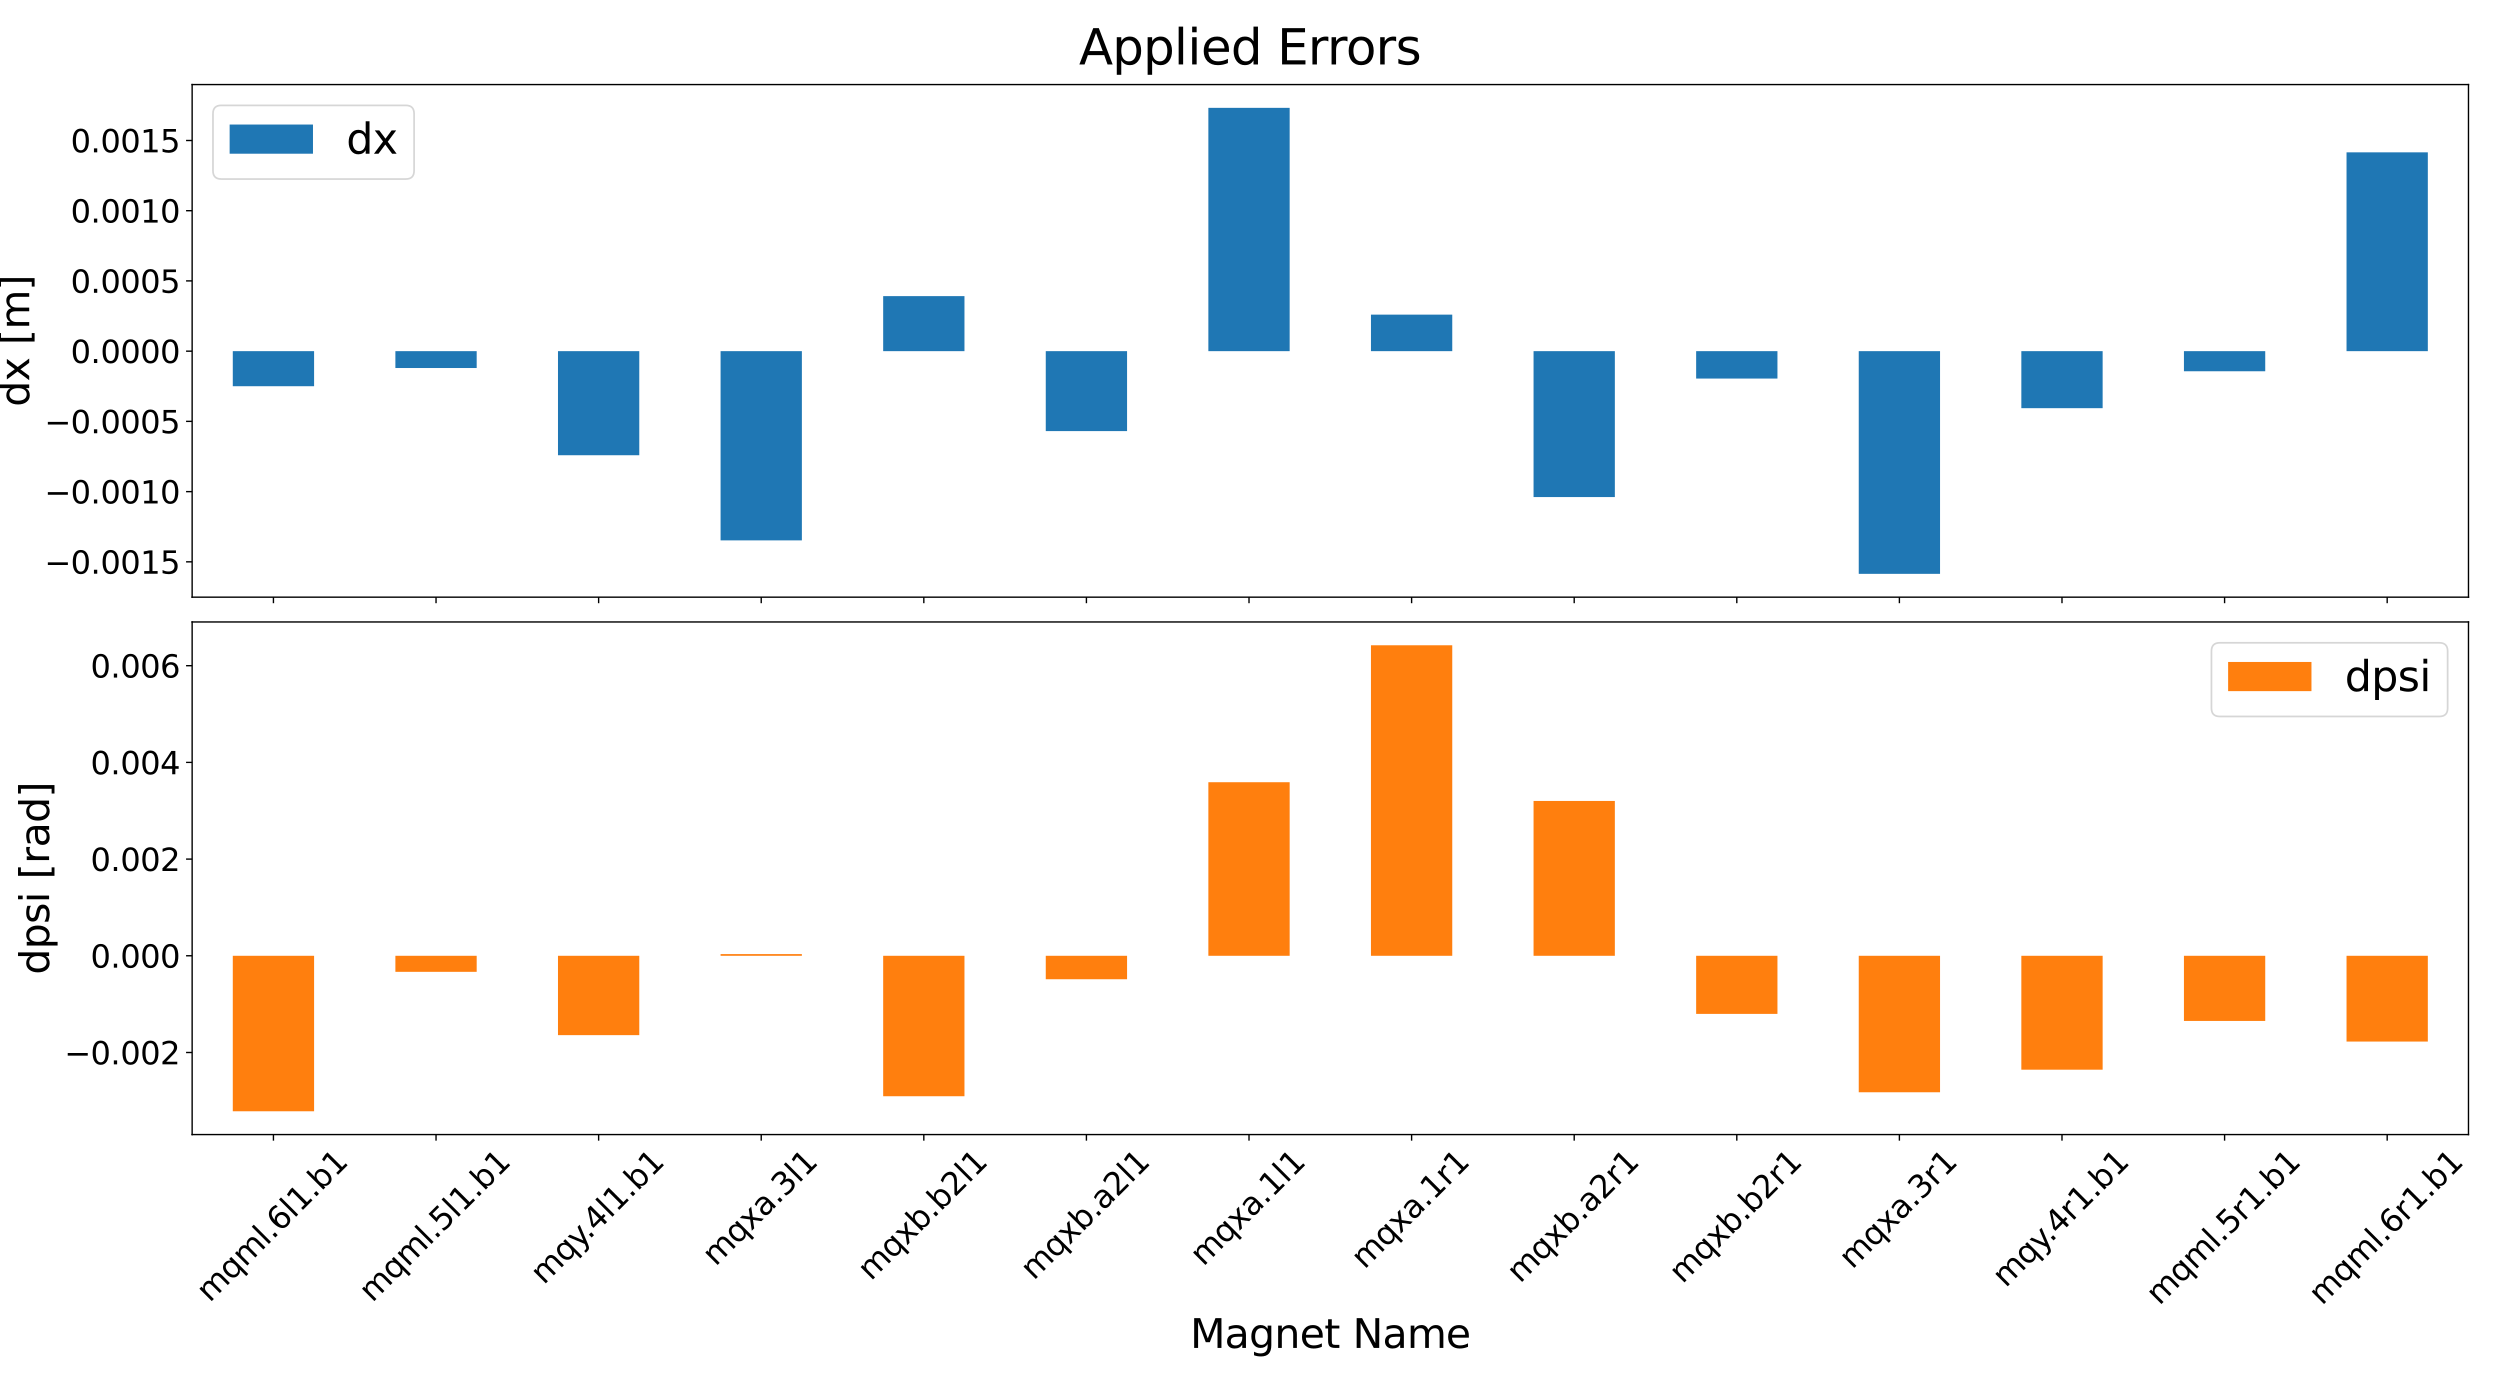 <?xml version="1.0" encoding="utf-8" standalone="no"?>
<!DOCTYPE svg PUBLIC "-//W3C//DTD SVG 1.1//EN"
  "http://www.w3.org/Graphics/SVG/1.1/DTD/svg11.dtd">
<svg height="792pt" version="1.1" viewBox="0 0 1440 792" width="1440pt" xmlns="http://www.w3.org/2000/svg" xmlns:xlink="http://www.w3.org/1999/xlink">
 <defs>
  <style type="text/css">*{stroke-linecap:butt;stroke-linejoin:round;}</style>
 </defs>
 <g id="figure_1">
  <g id="patch_1">
   <path d="M 0 792 
L 1440 792 
L 1440 0 
L 0 0 
z
" style="fill:#ffffff;"/>
  </g>
  <g id="axes_1">
   <g id="patch_2">
    <path d="M 110.674 343.956 
L 1421.844 343.956 
L 1421.844 48.699 
L 110.674 48.699 
z
" style="fill:#ffffff;"/>
   </g>
   <g id="patch_3">
    <path clip-path="url(#p03db155fd8)" d="M 134.087 202.263 
L 180.915 202.263 
L 180.915 222.461 
L 134.087 222.461 
z
" style="fill:#1f77b4;"/>
   </g>
   <g id="patch_4">
    <path clip-path="url(#p03db155fd8)" d="M 227.742 202.263 
L 274.57 202.263 
L 274.57 211.98 
L 227.742 211.98 
z
" style="fill:#1f77b4;"/>
   </g>
   <g id="patch_5">
    <path clip-path="url(#p03db155fd8)" d="M 321.397 202.263 
L 368.225 202.263 
L 368.225 262.215 
L 321.397 262.215 
z
" style="fill:#1f77b4;"/>
   </g>
   <g id="patch_6">
    <path clip-path="url(#p03db155fd8)" d="M 415.052 202.263 
L 461.88 202.263 
L 461.88 311.26 
L 415.052 311.26 
z
" style="fill:#1f77b4;"/>
   </g>
   <g id="patch_7">
    <path clip-path="url(#p03db155fd8)" d="M 508.707 202.263 
L 555.535 202.263 
L 555.535 170.566 
L 508.707 170.566 
z
" style="fill:#1f77b4;"/>
   </g>
   <g id="patch_8">
    <path clip-path="url(#p03db155fd8)" d="M 602.362 202.263 
L 649.19 202.263 
L 649.19 248.309 
L 602.362 248.309 
z
" style="fill:#1f77b4;"/>
   </g>
   <g id="patch_9">
    <path clip-path="url(#p03db155fd8)" d="M 696.017 202.263 
L 742.845 202.263 
L 742.845 62.12 
L 696.017 62.12 
z
" style="fill:#1f77b4;"/>
   </g>
   <g id="patch_10">
    <path clip-path="url(#p03db155fd8)" d="M 789.672 202.263 
L 836.5 202.263 
L 836.5 181.229 
L 789.672 181.229 
z
" style="fill:#1f77b4;"/>
   </g>
   <g id="patch_11">
    <path clip-path="url(#p03db155fd8)" d="M 883.327 202.263 
L 930.155 202.263 
L 930.155 286.308 
L 883.327 286.308 
z
" style="fill:#1f77b4;"/>
   </g>
   <g id="patch_12">
    <path clip-path="url(#p03db155fd8)" d="M 976.982 202.263 
L 1023.81 202.263 
L 1023.81 218.052 
L 976.982 218.052 
z
" style="fill:#1f77b4;"/>
   </g>
   <g id="patch_13">
    <path clip-path="url(#p03db155fd8)" d="M 1070.637 202.263 
L 1117.465 202.263 
L 1117.465 330.535 
L 1070.637 330.535 
z
" style="fill:#1f77b4;"/>
   </g>
   <g id="patch_14">
    <path clip-path="url(#p03db155fd8)" d="M 1164.292 202.263 
L 1211.12 202.263 
L 1211.12 235.109 
L 1164.292 235.109 
z
" style="fill:#1f77b4;"/>
   </g>
   <g id="patch_15">
    <path clip-path="url(#p03db155fd8)" d="M 1257.947 202.263 
L 1304.775 202.263 
L 1304.775 213.844 
L 1257.947 213.844 
z
" style="fill:#1f77b4;"/>
   </g>
   <g id="patch_16">
    <path clip-path="url(#p03db155fd8)" d="M 1351.602 202.263 
L 1398.43 202.263 
L 1398.43 87.751 
L 1351.602 87.751 
z
" style="fill:#1f77b4;"/>
   </g>
   <g id="matplotlib.axis_1">
    <g id="xtick_1">
     <g id="line2d_1">
      <defs>
       <path d="M 0 0 
L 0 3.5 
" id="mbfe754bc03" style="stroke:#000000;stroke-width:0.8;"/>
      </defs>
      <g>
       <use style="stroke:#000000;stroke-width:0.8;" x="157.501" xlink:href="#mbfe754bc03" y="343.956"/>
      </g>
     </g>
    </g>
    <g id="xtick_2">
     <g id="line2d_2">
      <g>
       <use style="stroke:#000000;stroke-width:0.8;" x="251.156" xlink:href="#mbfe754bc03" y="343.956"/>
      </g>
     </g>
    </g>
    <g id="xtick_3">
     <g id="line2d_3">
      <g>
       <use style="stroke:#000000;stroke-width:0.8;" x="344.811" xlink:href="#mbfe754bc03" y="343.956"/>
      </g>
     </g>
    </g>
    <g id="xtick_4">
     <g id="line2d_4">
      <g>
       <use style="stroke:#000000;stroke-width:0.8;" x="438.466" xlink:href="#mbfe754bc03" y="343.956"/>
      </g>
     </g>
    </g>
    <g id="xtick_5">
     <g id="line2d_5">
      <g>
       <use style="stroke:#000000;stroke-width:0.8;" x="532.121" xlink:href="#mbfe754bc03" y="343.956"/>
      </g>
     </g>
    </g>
    <g id="xtick_6">
     <g id="line2d_6">
      <g>
       <use style="stroke:#000000;stroke-width:0.8;" x="625.776" xlink:href="#mbfe754bc03" y="343.956"/>
      </g>
     </g>
    </g>
    <g id="xtick_7">
     <g id="line2d_7">
      <g>
       <use style="stroke:#000000;stroke-width:0.8;" x="719.431" xlink:href="#mbfe754bc03" y="343.956"/>
      </g>
     </g>
    </g>
    <g id="xtick_8">
     <g id="line2d_8">
      <g>
       <use style="stroke:#000000;stroke-width:0.8;" x="813.086" xlink:href="#mbfe754bc03" y="343.956"/>
      </g>
     </g>
    </g>
    <g id="xtick_9">
     <g id="line2d_9">
      <g>
       <use style="stroke:#000000;stroke-width:0.8;" x="906.741" xlink:href="#mbfe754bc03" y="343.956"/>
      </g>
     </g>
    </g>
    <g id="xtick_10">
     <g id="line2d_10">
      <g>
       <use style="stroke:#000000;stroke-width:0.8;" x="1000.396" xlink:href="#mbfe754bc03" y="343.956"/>
      </g>
     </g>
    </g>
    <g id="xtick_11">
     <g id="line2d_11">
      <g>
       <use style="stroke:#000000;stroke-width:0.8;" x="1094.051" xlink:href="#mbfe754bc03" y="343.956"/>
      </g>
     </g>
    </g>
    <g id="xtick_12">
     <g id="line2d_12">
      <g>
       <use style="stroke:#000000;stroke-width:0.8;" x="1187.706" xlink:href="#mbfe754bc03" y="343.956"/>
      </g>
     </g>
    </g>
    <g id="xtick_13">
     <g id="line2d_13">
      <g>
       <use style="stroke:#000000;stroke-width:0.8;" x="1281.361" xlink:href="#mbfe754bc03" y="343.956"/>
      </g>
     </g>
    </g>
    <g id="xtick_14">
     <g id="line2d_14">
      <g>
       <use style="stroke:#000000;stroke-width:0.8;" x="1375.016" xlink:href="#mbfe754bc03" y="343.956"/>
      </g>
     </g>
    </g>
   </g>
   <g id="matplotlib.axis_2">
    <g id="ytick_1">
     <g id="line2d_15">
      <defs>
       <path d="M 0 0 
L -3.5 0 
" id="m7a53cc3bf6" style="stroke:#000000;stroke-width:0.8;"/>
      </defs>
      <g>
       <use style="stroke:#000000;stroke-width:0.8;" x="110.674" xlink:href="#m7a53cc3bf6" y="323.614"/>
      </g>
     </g>
     <g id="text_1">
      <!-- −0.0015 -->
      <g transform="translate(25.607 330.453)scale(0.18 -0.18)">
       <defs>
        <path d="M 678 2272 
L 4684 2272 
L 4684 1741 
L 678 1741 
L 678 2272 
z
" id="DejaVuSans-2212" transform="scale(0.016)"/>
        <path d="M 2034 4250 
Q 1547 4250 1301 3770 
Q 1056 3291 1056 2328 
Q 1056 1369 1301 889 
Q 1547 409 2034 409 
Q 2525 409 2770 889 
Q 3016 1369 3016 2328 
Q 3016 3291 2770 3770 
Q 2525 4250 2034 4250 
z
M 2034 4750 
Q 2819 4750 3233 4129 
Q 3647 3509 3647 2328 
Q 3647 1150 3233 529 
Q 2819 -91 2034 -91 
Q 1250 -91 836 529 
Q 422 1150 422 2328 
Q 422 3509 836 4129 
Q 1250 4750 2034 4750 
z
" id="DejaVuSans-30" transform="scale(0.016)"/>
        <path d="M 684 794 
L 1344 794 
L 1344 0 
L 684 0 
L 684 794 
z
" id="DejaVuSans-2e" transform="scale(0.016)"/>
        <path d="M 794 531 
L 1825 531 
L 1825 4091 
L 703 3866 
L 703 4441 
L 1819 4666 
L 2450 4666 
L 2450 531 
L 3481 531 
L 3481 0 
L 794 0 
L 794 531 
z
" id="DejaVuSans-31" transform="scale(0.016)"/>
        <path d="M 691 4666 
L 3169 4666 
L 3169 4134 
L 1269 4134 
L 1269 2991 
Q 1406 3038 1543 3061 
Q 1681 3084 1819 3084 
Q 2600 3084 3056 2656 
Q 3513 2228 3513 1497 
Q 3513 744 3044 326 
Q 2575 -91 1722 -91 
Q 1428 -91 1123 -41 
Q 819 9 494 109 
L 494 744 
Q 775 591 1075 516 
Q 1375 441 1709 441 
Q 2250 441 2565 725 
Q 2881 1009 2881 1497 
Q 2881 1984 2565 2268 
Q 2250 2553 1709 2553 
Q 1456 2553 1204 2497 
Q 953 2441 691 2322 
L 691 4666 
z
" id="DejaVuSans-35" transform="scale(0.016)"/>
       </defs>
       <use xlink:href="#DejaVuSans-2212"/>
       <use x="83.789" xlink:href="#DejaVuSans-30"/>
       <use x="147.412" xlink:href="#DejaVuSans-2e"/>
       <use x="179.199" xlink:href="#DejaVuSans-30"/>
       <use x="242.822" xlink:href="#DejaVuSans-30"/>
       <use x="306.445" xlink:href="#DejaVuSans-31"/>
       <use x="370.068" xlink:href="#DejaVuSans-35"/>
      </g>
     </g>
    </g>
    <g id="ytick_2">
     <g id="line2d_16">
      <g>
       <use style="stroke:#000000;stroke-width:0.8;" x="110.674" xlink:href="#m7a53cc3bf6" y="283.164"/>
      </g>
     </g>
     <g id="text_2">
      <!-- −0.0010 -->
      <g transform="translate(25.607 290.002)scale(0.18 -0.18)">
       <use xlink:href="#DejaVuSans-2212"/>
       <use x="83.789" xlink:href="#DejaVuSans-30"/>
       <use x="147.412" xlink:href="#DejaVuSans-2e"/>
       <use x="179.199" xlink:href="#DejaVuSans-30"/>
       <use x="242.822" xlink:href="#DejaVuSans-30"/>
       <use x="306.445" xlink:href="#DejaVuSans-31"/>
       <use x="370.068" xlink:href="#DejaVuSans-30"/>
      </g>
     </g>
    </g>
    <g id="ytick_3">
     <g id="line2d_17">
      <g>
       <use style="stroke:#000000;stroke-width:0.8;" x="110.674" xlink:href="#m7a53cc3bf6" y="242.714"/>
      </g>
     </g>
     <g id="text_3">
      <!-- −0.0005 -->
      <g transform="translate(25.607 249.552)scale(0.18 -0.18)">
       <use xlink:href="#DejaVuSans-2212"/>
       <use x="83.789" xlink:href="#DejaVuSans-30"/>
       <use x="147.412" xlink:href="#DejaVuSans-2e"/>
       <use x="179.199" xlink:href="#DejaVuSans-30"/>
       <use x="242.822" xlink:href="#DejaVuSans-30"/>
       <use x="306.445" xlink:href="#DejaVuSans-30"/>
       <use x="370.068" xlink:href="#DejaVuSans-35"/>
      </g>
     </g>
    </g>
    <g id="ytick_4">
     <g id="line2d_18">
      <g>
       <use style="stroke:#000000;stroke-width:0.8;" x="110.674" xlink:href="#m7a53cc3bf6" y="202.263"/>
      </g>
     </g>
     <g id="text_4">
      <!-- 0.0000 -->
      <g transform="translate(40.691 209.102)scale(0.18 -0.18)">
       <use xlink:href="#DejaVuSans-30"/>
       <use x="63.623" xlink:href="#DejaVuSans-2e"/>
       <use x="95.41" xlink:href="#DejaVuSans-30"/>
       <use x="159.033" xlink:href="#DejaVuSans-30"/>
       <use x="222.656" xlink:href="#DejaVuSans-30"/>
       <use x="286.279" xlink:href="#DejaVuSans-30"/>
      </g>
     </g>
    </g>
    <g id="ytick_5">
     <g id="line2d_19">
      <g>
       <use style="stroke:#000000;stroke-width:0.8;" x="110.674" xlink:href="#m7a53cc3bf6" y="161.813"/>
      </g>
     </g>
     <g id="text_5">
      <!-- 0.0005 -->
      <g transform="translate(40.691 168.652)scale(0.18 -0.18)">
       <use xlink:href="#DejaVuSans-30"/>
       <use x="63.623" xlink:href="#DejaVuSans-2e"/>
       <use x="95.41" xlink:href="#DejaVuSans-30"/>
       <use x="159.033" xlink:href="#DejaVuSans-30"/>
       <use x="222.656" xlink:href="#DejaVuSans-30"/>
       <use x="286.279" xlink:href="#DejaVuSans-35"/>
      </g>
     </g>
    </g>
    <g id="ytick_6">
     <g id="line2d_20">
      <g>
       <use style="stroke:#000000;stroke-width:0.8;" x="110.674" xlink:href="#m7a53cc3bf6" y="121.363"/>
      </g>
     </g>
     <g id="text_6">
      <!-- 0.0010 -->
      <g transform="translate(40.691 128.201)scale(0.18 -0.18)">
       <use xlink:href="#DejaVuSans-30"/>
       <use x="63.623" xlink:href="#DejaVuSans-2e"/>
       <use x="95.41" xlink:href="#DejaVuSans-30"/>
       <use x="159.033" xlink:href="#DejaVuSans-30"/>
       <use x="222.656" xlink:href="#DejaVuSans-31"/>
       <use x="286.279" xlink:href="#DejaVuSans-30"/>
      </g>
     </g>
    </g>
    <g id="ytick_7">
     <g id="line2d_21">
      <g>
       <use style="stroke:#000000;stroke-width:0.8;" x="110.674" xlink:href="#m7a53cc3bf6" y="80.913"/>
      </g>
     </g>
     <g id="text_7">
      <!-- 0.0015 -->
      <g transform="translate(40.691 87.751)scale(0.18 -0.18)">
       <use xlink:href="#DejaVuSans-30"/>
       <use x="63.623" xlink:href="#DejaVuSans-2e"/>
       <use x="95.41" xlink:href="#DejaVuSans-30"/>
       <use x="159.033" xlink:href="#DejaVuSans-30"/>
       <use x="222.656" xlink:href="#DejaVuSans-31"/>
       <use x="286.279" xlink:href="#DejaVuSans-35"/>
      </g>
     </g>
    </g>
    <g id="text_8">
     <!-- dx [m] -->
     <g transform="translate(16.824 234.265)rotate(-90)scale(0.23 -0.23)">
      <defs>
       <path d="M 2906 2969 
L 2906 4863 
L 3481 4863 
L 3481 0 
L 2906 0 
L 2906 525 
Q 2725 213 2448 61 
Q 2172 -91 1784 -91 
Q 1150 -91 751 415 
Q 353 922 353 1747 
Q 353 2572 751 3078 
Q 1150 3584 1784 3584 
Q 2172 3584 2448 3432 
Q 2725 3281 2906 2969 
z
M 947 1747 
Q 947 1113 1208 752 
Q 1469 391 1925 391 
Q 2381 391 2643 752 
Q 2906 1113 2906 1747 
Q 2906 2381 2643 2742 
Q 2381 3103 1925 3103 
Q 1469 3103 1208 2742 
Q 947 2381 947 1747 
z
" id="DejaVuSans-64" transform="scale(0.016)"/>
       <path d="M 3513 3500 
L 2247 1797 
L 3578 0 
L 2900 0 
L 1881 1375 
L 863 0 
L 184 0 
L 1544 1831 
L 300 3500 
L 978 3500 
L 1906 2253 
L 2834 3500 
L 3513 3500 
z
" id="DejaVuSans-78" transform="scale(0.016)"/>
       <path id="DejaVuSans-20" transform="scale(0.016)"/>
       <path d="M 550 4863 
L 1875 4863 
L 1875 4416 
L 1125 4416 
L 1125 -397 
L 1875 -397 
L 1875 -844 
L 550 -844 
L 550 4863 
z
" id="DejaVuSans-5b" transform="scale(0.016)"/>
       <path d="M 3328 2828 
Q 3544 3216 3844 3400 
Q 4144 3584 4550 3584 
Q 5097 3584 5394 3201 
Q 5691 2819 5691 2113 
L 5691 0 
L 5113 0 
L 5113 2094 
Q 5113 2597 4934 2840 
Q 4756 3084 4391 3084 
Q 3944 3084 3684 2787 
Q 3425 2491 3425 1978 
L 3425 0 
L 2847 0 
L 2847 2094 
Q 2847 2600 2669 2842 
Q 2491 3084 2119 3084 
Q 1678 3084 1418 2786 
Q 1159 2488 1159 1978 
L 1159 0 
L 581 0 
L 581 3500 
L 1159 3500 
L 1159 2956 
Q 1356 3278 1631 3431 
Q 1906 3584 2284 3584 
Q 2666 3584 2933 3390 
Q 3200 3197 3328 2828 
z
" id="DejaVuSans-6d" transform="scale(0.016)"/>
       <path d="M 1947 4863 
L 1947 -844 
L 622 -844 
L 622 -397 
L 1369 -397 
L 1369 4416 
L 622 4416 
L 622 4863 
L 1947 4863 
z
" id="DejaVuSans-5d" transform="scale(0.016)"/>
      </defs>
      <use xlink:href="#DejaVuSans-64"/>
      <use x="63.477" xlink:href="#DejaVuSans-78"/>
      <use x="122.656" xlink:href="#DejaVuSans-20"/>
      <use x="154.443" xlink:href="#DejaVuSans-5b"/>
      <use x="193.457" xlink:href="#DejaVuSans-6d"/>
      <use x="290.869" xlink:href="#DejaVuSans-5d"/>
     </g>
    </g>
   </g>
   <g id="patch_17">
    <path d="M 110.674 343.956 
L 110.674 48.699 
" style="fill:none;stroke:#000000;stroke-linecap:square;stroke-linejoin:miter;stroke-width:0.8;"/>
   </g>
   <g id="patch_18">
    <path d="M 1421.844 343.956 
L 1421.844 48.699 
" style="fill:none;stroke:#000000;stroke-linecap:square;stroke-linejoin:miter;stroke-width:0.8;"/>
   </g>
   <g id="patch_19">
    <path d="M 110.674 343.956 
L 1421.844 343.956 
" style="fill:none;stroke:#000000;stroke-linecap:square;stroke-linejoin:miter;stroke-width:0.8;"/>
   </g>
   <g id="patch_20">
    <path d="M 110.674 48.699 
L 1421.844 48.699 
" style="fill:none;stroke:#000000;stroke-linecap:square;stroke-linejoin:miter;stroke-width:0.8;"/>
   </g>
   <g id="legend_1">
    <g id="patch_21">
     <path d="M 127.474 103.126 
L 233.715 103.126 
Q 238.515 103.126 238.515 98.326 
L 238.515 65.499 
Q 238.515 60.699 233.715 60.699 
L 127.474 60.699 
Q 122.674 60.699 122.674 65.499 
L 122.674 98.326 
Q 122.674 103.126 127.474 103.126 
z
" style="fill:#ffffff;opacity:0.8;stroke:#cccccc;stroke-linejoin:miter;"/>
    </g>
    <g id="patch_22">
     <path d="M 132.274 88.535 
L 180.274 88.535 
L 180.274 71.735 
L 132.274 71.735 
z
" style="fill:#1f77b4;"/>
    </g>
    <g id="text_9">
     <!-- dx -->
     <g transform="translate(199.474 88.535)scale(0.24 -0.24)">
      <use xlink:href="#DejaVuSans-64"/>
      <use x="63.477" xlink:href="#DejaVuSans-78"/>
     </g>
    </g>
   </g>
  </g>
  <g id="axes_2">
   <g id="patch_23">
    <path d="M 110.674 653.513 
L 1421.844 653.513 
L 1421.844 358.256 
L 110.674 358.256 
z
" style="fill:#ffffff;"/>
   </g>
   <g id="patch_24">
    <path clip-path="url(#p85db0e95a5)" d="M 134.087 550.537 
L 180.915 550.537 
L 180.915 640.092 
L 134.087 640.092 
z
" style="fill:#ff7f0e;"/>
   </g>
   <g id="patch_25">
    <path clip-path="url(#p85db0e95a5)" d="M 227.742 550.537 
L 274.57 550.537 
L 274.57 559.775 
L 227.742 559.775 
z
" style="fill:#ff7f0e;"/>
   </g>
   <g id="patch_26">
    <path clip-path="url(#p85db0e95a5)" d="M 321.397 550.537 
L 368.225 550.537 
L 368.225 596.241 
L 321.397 596.241 
z
" style="fill:#ff7f0e;"/>
   </g>
   <g id="patch_27">
    <path clip-path="url(#p85db0e95a5)" d="M 415.052 550.537 
L 461.88 550.537 
L 461.88 549.56 
L 415.052 549.56 
z
" style="fill:#ff7f0e;"/>
   </g>
   <g id="patch_28">
    <path clip-path="url(#p85db0e95a5)" d="M 508.707 550.537 
L 555.535 550.537 
L 555.535 631.431 
L 508.707 631.431 
z
" style="fill:#ff7f0e;"/>
   </g>
   <g id="patch_29">
    <path clip-path="url(#p85db0e95a5)" d="M 602.362 550.537 
L 649.19 550.537 
L 649.19 564.044 
L 602.362 564.044 
z
" style="fill:#ff7f0e;"/>
   </g>
   <g id="patch_30">
    <path clip-path="url(#p85db0e95a5)" d="M 696.017 550.537 
L 742.845 550.537 
L 742.845 450.56 
L 696.017 450.56 
z
" style="fill:#ff7f0e;"/>
   </g>
   <g id="patch_31">
    <path clip-path="url(#p85db0e95a5)" d="M 789.672 550.537 
L 836.5 550.537 
L 836.5 371.677 
L 789.672 371.677 
z
" style="fill:#ff7f0e;"/>
   </g>
   <g id="patch_32">
    <path clip-path="url(#p85db0e95a5)" d="M 883.327 550.537 
L 930.155 550.537 
L 930.155 461.349 
L 883.327 461.349 
z
" style="fill:#ff7f0e;"/>
   </g>
   <g id="patch_33">
    <path clip-path="url(#p85db0e95a5)" d="M 976.982 550.537 
L 1023.81 550.537 
L 1023.81 584.004 
L 976.982 584.004 
z
" style="fill:#ff7f0e;"/>
   </g>
   <g id="patch_34">
    <path clip-path="url(#p85db0e95a5)" d="M 1070.637 550.537 
L 1117.465 550.537 
L 1117.465 629.146 
L 1070.637 629.146 
z
" style="fill:#ff7f0e;"/>
   </g>
   <g id="patch_35">
    <path clip-path="url(#p85db0e95a5)" d="M 1164.292 550.537 
L 1211.12 550.537 
L 1211.12 616.145 
L 1164.292 616.145 
z
" style="fill:#ff7f0e;"/>
   </g>
   <g id="patch_36">
    <path clip-path="url(#p85db0e95a5)" d="M 1257.947 550.537 
L 1304.775 550.537 
L 1304.775 588.063 
L 1257.947 588.063 
z
" style="fill:#ff7f0e;"/>
   </g>
   <g id="patch_37">
    <path clip-path="url(#p85db0e95a5)" d="M 1351.602 550.537 
L 1398.43 550.537 
L 1398.43 599.939 
L 1351.602 599.939 
z
" style="fill:#ff7f0e;"/>
   </g>
   <g id="matplotlib.axis_3">
    <g id="xtick_15">
     <g id="line2d_22">
      <g>
       <use style="stroke:#000000;stroke-width:0.8;" x="157.501" xlink:href="#mbfe754bc03" y="653.513"/>
      </g>
     </g>
     <g id="text_10">
      <!-- mqml.6l1.b1 -->
      <g transform="translate(120.807 750.597)rotate(-45)scale(0.18 -0.18)">
       <defs>
        <path d="M 947 1747 
Q 947 1113 1208 752 
Q 1469 391 1925 391 
Q 2381 391 2643 752 
Q 2906 1113 2906 1747 
Q 2906 2381 2643 2742 
Q 2381 3103 1925 3103 
Q 1469 3103 1208 2742 
Q 947 2381 947 1747 
z
M 2906 525 
Q 2725 213 2448 61 
Q 2172 -91 1784 -91 
Q 1150 -91 751 415 
Q 353 922 353 1747 
Q 353 2572 751 3078 
Q 1150 3584 1784 3584 
Q 2172 3584 2448 3432 
Q 2725 3281 2906 2969 
L 2906 3500 
L 3481 3500 
L 3481 -1331 
L 2906 -1331 
L 2906 525 
z
" id="DejaVuSans-71" transform="scale(0.016)"/>
        <path d="M 603 4863 
L 1178 4863 
L 1178 0 
L 603 0 
L 603 4863 
z
" id="DejaVuSans-6c" transform="scale(0.016)"/>
        <path d="M 2113 2584 
Q 1688 2584 1439 2293 
Q 1191 2003 1191 1497 
Q 1191 994 1439 701 
Q 1688 409 2113 409 
Q 2538 409 2786 701 
Q 3034 994 3034 1497 
Q 3034 2003 2786 2293 
Q 2538 2584 2113 2584 
z
M 3366 4563 
L 3366 3988 
Q 3128 4100 2886 4159 
Q 2644 4219 2406 4219 
Q 1781 4219 1451 3797 
Q 1122 3375 1075 2522 
Q 1259 2794 1537 2939 
Q 1816 3084 2150 3084 
Q 2853 3084 3261 2657 
Q 3669 2231 3669 1497 
Q 3669 778 3244 343 
Q 2819 -91 2113 -91 
Q 1303 -91 875 529 
Q 447 1150 447 2328 
Q 447 3434 972 4092 
Q 1497 4750 2381 4750 
Q 2619 4750 2861 4703 
Q 3103 4656 3366 4563 
z
" id="DejaVuSans-36" transform="scale(0.016)"/>
        <path d="M 3116 1747 
Q 3116 2381 2855 2742 
Q 2594 3103 2138 3103 
Q 1681 3103 1420 2742 
Q 1159 2381 1159 1747 
Q 1159 1113 1420 752 
Q 1681 391 2138 391 
Q 2594 391 2855 752 
Q 3116 1113 3116 1747 
z
M 1159 2969 
Q 1341 3281 1617 3432 
Q 1894 3584 2278 3584 
Q 2916 3584 3314 3078 
Q 3713 2572 3713 1747 
Q 3713 922 3314 415 
Q 2916 -91 2278 -91 
Q 1894 -91 1617 61 
Q 1341 213 1159 525 
L 1159 0 
L 581 0 
L 581 4863 
L 1159 4863 
L 1159 2969 
z
" id="DejaVuSans-62" transform="scale(0.016)"/>
       </defs>
       <use xlink:href="#DejaVuSans-6d"/>
       <use x="97.412" xlink:href="#DejaVuSans-71"/>
       <use x="160.889" xlink:href="#DejaVuSans-6d"/>
       <use x="258.301" xlink:href="#DejaVuSans-6c"/>
       <use x="286.084" xlink:href="#DejaVuSans-2e"/>
       <use x="317.871" xlink:href="#DejaVuSans-36"/>
       <use x="381.494" xlink:href="#DejaVuSans-6c"/>
       <use x="409.277" xlink:href="#DejaVuSans-31"/>
       <use x="472.9" xlink:href="#DejaVuSans-2e"/>
       <use x="504.688" xlink:href="#DejaVuSans-62"/>
       <use x="568.164" xlink:href="#DejaVuSans-31"/>
      </g>
     </g>
    </g>
    <g id="xtick_16">
     <g id="line2d_23">
      <g>
       <use style="stroke:#000000;stroke-width:0.8;" x="251.156" xlink:href="#mbfe754bc03" y="653.513"/>
      </g>
     </g>
     <g id="text_11">
      <!-- mqml.5l1.b1 -->
      <g transform="translate(214.462 750.597)rotate(-45)scale(0.18 -0.18)">
       <use xlink:href="#DejaVuSans-6d"/>
       <use x="97.412" xlink:href="#DejaVuSans-71"/>
       <use x="160.889" xlink:href="#DejaVuSans-6d"/>
       <use x="258.301" xlink:href="#DejaVuSans-6c"/>
       <use x="286.084" xlink:href="#DejaVuSans-2e"/>
       <use x="317.871" xlink:href="#DejaVuSans-35"/>
       <use x="381.494" xlink:href="#DejaVuSans-6c"/>
       <use x="409.277" xlink:href="#DejaVuSans-31"/>
       <use x="472.9" xlink:href="#DejaVuSans-2e"/>
       <use x="504.688" xlink:href="#DejaVuSans-62"/>
       <use x="568.164" xlink:href="#DejaVuSans-31"/>
      </g>
     </g>
    </g>
    <g id="xtick_17">
     <g id="line2d_24">
      <g>
       <use style="stroke:#000000;stroke-width:0.8;" x="344.811" xlink:href="#mbfe754bc03" y="653.513"/>
      </g>
     </g>
     <g id="text_12">
      <!-- mqy.4l1.b1 -->
      <g transform="translate(313.224 740.383)rotate(-45)scale(0.18 -0.18)">
       <defs>
        <path d="M 2059 -325 
Q 1816 -950 1584 -1140 
Q 1353 -1331 966 -1331 
L 506 -1331 
L 506 -850 
L 844 -850 
Q 1081 -850 1212 -737 
Q 1344 -625 1503 -206 
L 1606 56 
L 191 3500 
L 800 3500 
L 1894 763 
L 2988 3500 
L 3597 3500 
L 2059 -325 
z
" id="DejaVuSans-79" transform="scale(0.016)"/>
        <path d="M 2419 4116 
L 825 1625 
L 2419 1625 
L 2419 4116 
z
M 2253 4666 
L 3047 4666 
L 3047 1625 
L 3713 1625 
L 3713 1100 
L 3047 1100 
L 3047 0 
L 2419 0 
L 2419 1100 
L 313 1100 
L 313 1709 
L 2253 4666 
z
" id="DejaVuSans-34" transform="scale(0.016)"/>
       </defs>
       <use xlink:href="#DejaVuSans-6d"/>
       <use x="97.412" xlink:href="#DejaVuSans-71"/>
       <use x="160.889" xlink:href="#DejaVuSans-79"/>
       <use x="205.818" xlink:href="#DejaVuSans-2e"/>
       <use x="237.605" xlink:href="#DejaVuSans-34"/>
       <use x="301.229" xlink:href="#DejaVuSans-6c"/>
       <use x="329.012" xlink:href="#DejaVuSans-31"/>
       <use x="392.635" xlink:href="#DejaVuSans-2e"/>
       <use x="424.422" xlink:href="#DejaVuSans-62"/>
       <use x="487.898" xlink:href="#DejaVuSans-31"/>
      </g>
     </g>
    </g>
    <g id="xtick_18">
     <g id="line2d_25">
      <g>
       <use style="stroke:#000000;stroke-width:0.8;" x="438.466" xlink:href="#mbfe754bc03" y="653.513"/>
      </g>
     </g>
     <g id="text_13">
      <!-- mqxa.3l1 -->
      <g transform="translate(412.184 729.773)rotate(-45)scale(0.18 -0.18)">
       <defs>
        <path d="M 2194 1759 
Q 1497 1759 1228 1600 
Q 959 1441 959 1056 
Q 959 750 1161 570 
Q 1363 391 1709 391 
Q 2188 391 2477 730 
Q 2766 1069 2766 1631 
L 2766 1759 
L 2194 1759 
z
M 3341 1997 
L 3341 0 
L 2766 0 
L 2766 531 
Q 2569 213 2275 61 
Q 1981 -91 1556 -91 
Q 1019 -91 701 211 
Q 384 513 384 1019 
Q 384 1609 779 1909 
Q 1175 2209 1959 2209 
L 2766 2209 
L 2766 2266 
Q 2766 2663 2505 2880 
Q 2244 3097 1772 3097 
Q 1472 3097 1187 3025 
Q 903 2953 641 2809 
L 641 3341 
Q 956 3463 1253 3523 
Q 1550 3584 1831 3584 
Q 2591 3584 2966 3190 
Q 3341 2797 3341 1997 
z
" id="DejaVuSans-61" transform="scale(0.016)"/>
        <path d="M 2597 2516 
Q 3050 2419 3304 2112 
Q 3559 1806 3559 1356 
Q 3559 666 3084 287 
Q 2609 -91 1734 -91 
Q 1441 -91 1130 -33 
Q 819 25 488 141 
L 488 750 
Q 750 597 1062 519 
Q 1375 441 1716 441 
Q 2309 441 2620 675 
Q 2931 909 2931 1356 
Q 2931 1769 2642 2001 
Q 2353 2234 1838 2234 
L 1294 2234 
L 1294 2753 
L 1863 2753 
Q 2328 2753 2575 2939 
Q 2822 3125 2822 3475 
Q 2822 3834 2567 4026 
Q 2313 4219 1838 4219 
Q 1578 4219 1281 4162 
Q 984 4106 628 3988 
L 628 4550 
Q 988 4650 1302 4700 
Q 1616 4750 1894 4750 
Q 2613 4750 3031 4423 
Q 3450 4097 3450 3541 
Q 3450 3153 3228 2886 
Q 3006 2619 2597 2516 
z
" id="DejaVuSans-33" transform="scale(0.016)"/>
       </defs>
       <use xlink:href="#DejaVuSans-6d"/>
       <use x="97.412" xlink:href="#DejaVuSans-71"/>
       <use x="160.889" xlink:href="#DejaVuSans-78"/>
       <use x="220.068" xlink:href="#DejaVuSans-61"/>
       <use x="281.348" xlink:href="#DejaVuSans-2e"/>
       <use x="313.135" xlink:href="#DejaVuSans-33"/>
       <use x="376.758" xlink:href="#DejaVuSans-6c"/>
       <use x="404.541" xlink:href="#DejaVuSans-31"/>
      </g>
     </g>
    </g>
    <g id="xtick_19">
     <g id="line2d_26">
      <g>
       <use style="stroke:#000000;stroke-width:0.8;" x="532.121" xlink:href="#mbfe754bc03" y="653.513"/>
      </g>
     </g>
     <g id="text_14">
      <!-- mqxb.b2l1 -->
      <g transform="translate(501.659 738.133)rotate(-45)scale(0.18 -0.18)">
       <defs>
        <path d="M 1228 531 
L 3431 531 
L 3431 0 
L 469 0 
L 469 531 
Q 828 903 1448 1529 
Q 2069 2156 2228 2338 
Q 2531 2678 2651 2914 
Q 2772 3150 2772 3378 
Q 2772 3750 2511 3984 
Q 2250 4219 1831 4219 
Q 1534 4219 1204 4116 
Q 875 4013 500 3803 
L 500 4441 
Q 881 4594 1212 4672 
Q 1544 4750 1819 4750 
Q 2544 4750 2975 4387 
Q 3406 4025 3406 3419 
Q 3406 3131 3298 2873 
Q 3191 2616 2906 2266 
Q 2828 2175 2409 1742 
Q 1991 1309 1228 531 
z
" id="DejaVuSans-32" transform="scale(0.016)"/>
       </defs>
       <use xlink:href="#DejaVuSans-6d"/>
       <use x="97.412" xlink:href="#DejaVuSans-71"/>
       <use x="160.889" xlink:href="#DejaVuSans-78"/>
       <use x="220.068" xlink:href="#DejaVuSans-62"/>
       <use x="283.545" xlink:href="#DejaVuSans-2e"/>
       <use x="315.332" xlink:href="#DejaVuSans-62"/>
       <use x="378.809" xlink:href="#DejaVuSans-32"/>
       <use x="442.432" xlink:href="#DejaVuSans-6c"/>
       <use x="470.215" xlink:href="#DejaVuSans-31"/>
      </g>
     </g>
    </g>
    <g id="xtick_20">
     <g id="line2d_27">
      <g>
       <use style="stroke:#000000;stroke-width:0.8;" x="625.776" xlink:href="#mbfe754bc03" y="653.513"/>
      </g>
     </g>
     <g id="text_15">
      <!-- mqxb.a2l1 -->
      <g transform="translate(595.454 737.853)rotate(-45)scale(0.18 -0.18)">
       <use xlink:href="#DejaVuSans-6d"/>
       <use x="97.412" xlink:href="#DejaVuSans-71"/>
       <use x="160.889" xlink:href="#DejaVuSans-78"/>
       <use x="220.068" xlink:href="#DejaVuSans-62"/>
       <use x="283.545" xlink:href="#DejaVuSans-2e"/>
       <use x="315.332" xlink:href="#DejaVuSans-61"/>
       <use x="376.611" xlink:href="#DejaVuSans-32"/>
       <use x="440.234" xlink:href="#DejaVuSans-6c"/>
       <use x="468.018" xlink:href="#DejaVuSans-31"/>
      </g>
     </g>
    </g>
    <g id="xtick_21">
     <g id="line2d_28">
      <g>
       <use style="stroke:#000000;stroke-width:0.8;" x="719.431" xlink:href="#mbfe754bc03" y="653.513"/>
      </g>
     </g>
     <g id="text_16">
      <!-- mqxa.1l1 -->
      <g transform="translate(693.149 729.773)rotate(-45)scale(0.18 -0.18)">
       <use xlink:href="#DejaVuSans-6d"/>
       <use x="97.412" xlink:href="#DejaVuSans-71"/>
       <use x="160.889" xlink:href="#DejaVuSans-78"/>
       <use x="220.068" xlink:href="#DejaVuSans-61"/>
       <use x="281.348" xlink:href="#DejaVuSans-2e"/>
       <use x="313.135" xlink:href="#DejaVuSans-31"/>
       <use x="376.758" xlink:href="#DejaVuSans-6c"/>
       <use x="404.541" xlink:href="#DejaVuSans-31"/>
      </g>
     </g>
    </g>
    <g id="xtick_22">
     <g id="line2d_29">
      <g>
       <use style="stroke:#000000;stroke-width:0.8;" x="813.086" xlink:href="#mbfe754bc03" y="653.513"/>
      </g>
     </g>
     <g id="text_17">
      <!-- mqxa.1r1 -->
      <g transform="translate(785.956 731.469)rotate(-45)scale(0.18 -0.18)">
       <defs>
        <path d="M 2631 2963 
Q 2534 3019 2420 3045 
Q 2306 3072 2169 3072 
Q 1681 3072 1420 2755 
Q 1159 2438 1159 1844 
L 1159 0 
L 581 0 
L 581 3500 
L 1159 3500 
L 1159 2956 
Q 1341 3275 1631 3429 
Q 1922 3584 2338 3584 
Q 2397 3584 2469 3576 
Q 2541 3569 2628 3553 
L 2631 2963 
z
" id="DejaVuSans-72" transform="scale(0.016)"/>
       </defs>
       <use xlink:href="#DejaVuSans-6d"/>
       <use x="97.412" xlink:href="#DejaVuSans-71"/>
       <use x="160.889" xlink:href="#DejaVuSans-78"/>
       <use x="220.068" xlink:href="#DejaVuSans-61"/>
       <use x="281.348" xlink:href="#DejaVuSans-2e"/>
       <use x="313.135" xlink:href="#DejaVuSans-31"/>
       <use x="376.758" xlink:href="#DejaVuSans-72"/>
       <use x="417.871" xlink:href="#DejaVuSans-31"/>
      </g>
     </g>
    </g>
    <g id="xtick_23">
     <g id="line2d_30">
      <g>
       <use style="stroke:#000000;stroke-width:0.8;" x="906.741" xlink:href="#mbfe754bc03" y="653.513"/>
      </g>
     </g>
     <g id="text_18">
      <!-- mqxb.a2r1 -->
      <g transform="translate(875.571 739.549)rotate(-45)scale(0.18 -0.18)">
       <use xlink:href="#DejaVuSans-6d"/>
       <use x="97.412" xlink:href="#DejaVuSans-71"/>
       <use x="160.889" xlink:href="#DejaVuSans-78"/>
       <use x="220.068" xlink:href="#DejaVuSans-62"/>
       <use x="283.545" xlink:href="#DejaVuSans-2e"/>
       <use x="315.332" xlink:href="#DejaVuSans-61"/>
       <use x="376.611" xlink:href="#DejaVuSans-32"/>
       <use x="440.234" xlink:href="#DejaVuSans-72"/>
       <use x="481.348" xlink:href="#DejaVuSans-31"/>
      </g>
     </g>
    </g>
    <g id="xtick_24">
     <g id="line2d_31">
      <g>
       <use style="stroke:#000000;stroke-width:0.8;" x="1000.396" xlink:href="#mbfe754bc03" y="653.513"/>
      </g>
     </g>
     <g id="text_19">
      <!-- mqxb.b2r1 -->
      <g transform="translate(969.085 739.83)rotate(-45)scale(0.18 -0.18)">
       <use xlink:href="#DejaVuSans-6d"/>
       <use x="97.412" xlink:href="#DejaVuSans-71"/>
       <use x="160.889" xlink:href="#DejaVuSans-78"/>
       <use x="220.068" xlink:href="#DejaVuSans-62"/>
       <use x="283.545" xlink:href="#DejaVuSans-2e"/>
       <use x="315.332" xlink:href="#DejaVuSans-62"/>
       <use x="378.809" xlink:href="#DejaVuSans-32"/>
       <use x="442.432" xlink:href="#DejaVuSans-72"/>
       <use x="483.545" xlink:href="#DejaVuSans-31"/>
      </g>
     </g>
    </g>
    <g id="xtick_25">
     <g id="line2d_32">
      <g>
       <use style="stroke:#000000;stroke-width:0.8;" x="1094.051" xlink:href="#mbfe754bc03" y="653.513"/>
      </g>
     </g>
     <g id="text_20">
      <!-- mqxa.3r1 -->
      <g transform="translate(1066.921 731.469)rotate(-45)scale(0.18 -0.18)">
       <use xlink:href="#DejaVuSans-6d"/>
       <use x="97.412" xlink:href="#DejaVuSans-71"/>
       <use x="160.889" xlink:href="#DejaVuSans-78"/>
       <use x="220.068" xlink:href="#DejaVuSans-61"/>
       <use x="281.348" xlink:href="#DejaVuSans-2e"/>
       <use x="313.135" xlink:href="#DejaVuSans-33"/>
       <use x="376.758" xlink:href="#DejaVuSans-72"/>
       <use x="417.871" xlink:href="#DejaVuSans-31"/>
      </g>
     </g>
    </g>
    <g id="xtick_26">
     <g id="line2d_33">
      <g>
       <use style="stroke:#000000;stroke-width:0.8;" x="1187.706" xlink:href="#mbfe754bc03" y="653.513"/>
      </g>
     </g>
     <g id="text_21">
      <!-- mqy.4r1.b1 -->
      <g transform="translate(1155.271 742.079)rotate(-45)scale(0.18 -0.18)">
       <use xlink:href="#DejaVuSans-6d"/>
       <use x="97.412" xlink:href="#DejaVuSans-71"/>
       <use x="160.889" xlink:href="#DejaVuSans-79"/>
       <use x="205.818" xlink:href="#DejaVuSans-2e"/>
       <use x="237.605" xlink:href="#DejaVuSans-34"/>
       <use x="301.229" xlink:href="#DejaVuSans-72"/>
       <use x="342.342" xlink:href="#DejaVuSans-31"/>
       <use x="405.965" xlink:href="#DejaVuSans-2e"/>
       <use x="437.752" xlink:href="#DejaVuSans-62"/>
       <use x="501.229" xlink:href="#DejaVuSans-31"/>
      </g>
     </g>
    </g>
    <g id="xtick_27">
     <g id="line2d_34">
      <g>
       <use style="stroke:#000000;stroke-width:0.8;" x="1281.361" xlink:href="#mbfe754bc03" y="653.513"/>
      </g>
     </g>
     <g id="text_22">
      <!-- mqml.5r1.b1 -->
      <g transform="translate(1243.819 752.293)rotate(-45)scale(0.18 -0.18)">
       <use xlink:href="#DejaVuSans-6d"/>
       <use x="97.412" xlink:href="#DejaVuSans-71"/>
       <use x="160.889" xlink:href="#DejaVuSans-6d"/>
       <use x="258.301" xlink:href="#DejaVuSans-6c"/>
       <use x="286.084" xlink:href="#DejaVuSans-2e"/>
       <use x="317.871" xlink:href="#DejaVuSans-35"/>
       <use x="381.494" xlink:href="#DejaVuSans-72"/>
       <use x="422.607" xlink:href="#DejaVuSans-31"/>
       <use x="486.23" xlink:href="#DejaVuSans-2e"/>
       <use x="518.018" xlink:href="#DejaVuSans-62"/>
       <use x="581.494" xlink:href="#DejaVuSans-31"/>
      </g>
     </g>
    </g>
    <g id="xtick_28">
     <g id="line2d_35">
      <g>
       <use style="stroke:#000000;stroke-width:0.8;" x="1375.016" xlink:href="#mbfe754bc03" y="653.513"/>
      </g>
     </g>
     <g id="text_23">
      <!-- mqml.6r1.b1 -->
      <g transform="translate(1337.474 752.293)rotate(-45)scale(0.18 -0.18)">
       <use xlink:href="#DejaVuSans-6d"/>
       <use x="97.412" xlink:href="#DejaVuSans-71"/>
       <use x="160.889" xlink:href="#DejaVuSans-6d"/>
       <use x="258.301" xlink:href="#DejaVuSans-6c"/>
       <use x="286.084" xlink:href="#DejaVuSans-2e"/>
       <use x="317.871" xlink:href="#DejaVuSans-36"/>
       <use x="381.494" xlink:href="#DejaVuSans-72"/>
       <use x="422.607" xlink:href="#DejaVuSans-31"/>
       <use x="486.23" xlink:href="#DejaVuSans-2e"/>
       <use x="518.018" xlink:href="#DejaVuSans-62"/>
       <use x="581.494" xlink:href="#DejaVuSans-31"/>
      </g>
     </g>
    </g>
    <g id="text_24">
     <!-- Magnet Name -->
     <g transform="translate(685.532 776.417)scale(0.23 -0.23)">
      <defs>
       <path d="M 628 4666 
L 1569 4666 
L 2759 1491 
L 3956 4666 
L 4897 4666 
L 4897 0 
L 4281 0 
L 4281 4097 
L 3078 897 
L 2444 897 
L 1241 4097 
L 1241 0 
L 628 0 
L 628 4666 
z
" id="DejaVuSans-4d" transform="scale(0.016)"/>
       <path d="M 2906 1791 
Q 2906 2416 2648 2759 
Q 2391 3103 1925 3103 
Q 1463 3103 1205 2759 
Q 947 2416 947 1791 
Q 947 1169 1205 825 
Q 1463 481 1925 481 
Q 2391 481 2648 825 
Q 2906 1169 2906 1791 
z
M 3481 434 
Q 3481 -459 3084 -895 
Q 2688 -1331 1869 -1331 
Q 1566 -1331 1297 -1286 
Q 1028 -1241 775 -1147 
L 775 -588 
Q 1028 -725 1275 -790 
Q 1522 -856 1778 -856 
Q 2344 -856 2625 -561 
Q 2906 -266 2906 331 
L 2906 616 
Q 2728 306 2450 153 
Q 2172 0 1784 0 
Q 1141 0 747 490 
Q 353 981 353 1791 
Q 353 2603 747 3093 
Q 1141 3584 1784 3584 
Q 2172 3584 2450 3431 
Q 2728 3278 2906 2969 
L 2906 3500 
L 3481 3500 
L 3481 434 
z
" id="DejaVuSans-67" transform="scale(0.016)"/>
       <path d="M 3513 2113 
L 3513 0 
L 2938 0 
L 2938 2094 
Q 2938 2591 2744 2837 
Q 2550 3084 2163 3084 
Q 1697 3084 1428 2787 
Q 1159 2491 1159 1978 
L 1159 0 
L 581 0 
L 581 3500 
L 1159 3500 
L 1159 2956 
Q 1366 3272 1645 3428 
Q 1925 3584 2291 3584 
Q 2894 3584 3203 3211 
Q 3513 2838 3513 2113 
z
" id="DejaVuSans-6e" transform="scale(0.016)"/>
       <path d="M 3597 1894 
L 3597 1613 
L 953 1613 
Q 991 1019 1311 708 
Q 1631 397 2203 397 
Q 2534 397 2845 478 
Q 3156 559 3463 722 
L 3463 178 
Q 3153 47 2828 -22 
Q 2503 -91 2169 -91 
Q 1331 -91 842 396 
Q 353 884 353 1716 
Q 353 2575 817 3079 
Q 1281 3584 2069 3584 
Q 2775 3584 3186 3129 
Q 3597 2675 3597 1894 
z
M 3022 2063 
Q 3016 2534 2758 2815 
Q 2500 3097 2075 3097 
Q 1594 3097 1305 2825 
Q 1016 2553 972 2059 
L 3022 2063 
z
" id="DejaVuSans-65" transform="scale(0.016)"/>
       <path d="M 1172 4494 
L 1172 3500 
L 2356 3500 
L 2356 3053 
L 1172 3053 
L 1172 1153 
Q 1172 725 1289 603 
Q 1406 481 1766 481 
L 2356 481 
L 2356 0 
L 1766 0 
Q 1100 0 847 248 
Q 594 497 594 1153 
L 594 3053 
L 172 3053 
L 172 3500 
L 594 3500 
L 594 4494 
L 1172 4494 
z
" id="DejaVuSans-74" transform="scale(0.016)"/>
       <path d="M 628 4666 
L 1478 4666 
L 3547 763 
L 3547 4666 
L 4159 4666 
L 4159 0 
L 3309 0 
L 1241 3903 
L 1241 0 
L 628 0 
L 628 4666 
z
" id="DejaVuSans-4e" transform="scale(0.016)"/>
      </defs>
      <use xlink:href="#DejaVuSans-4d"/>
      <use x="86.279" xlink:href="#DejaVuSans-61"/>
      <use x="147.559" xlink:href="#DejaVuSans-67"/>
      <use x="211.035" xlink:href="#DejaVuSans-6e"/>
      <use x="274.414" xlink:href="#DejaVuSans-65"/>
      <use x="335.938" xlink:href="#DejaVuSans-74"/>
      <use x="375.146" xlink:href="#DejaVuSans-20"/>
      <use x="406.934" xlink:href="#DejaVuSans-4e"/>
      <use x="481.738" xlink:href="#DejaVuSans-61"/>
      <use x="543.018" xlink:href="#DejaVuSans-6d"/>
      <use x="640.43" xlink:href="#DejaVuSans-65"/>
     </g>
    </g>
   </g>
   <g id="matplotlib.axis_4">
    <g id="ytick_8">
     <g id="line2d_36">
      <g>
       <use style="stroke:#000000;stroke-width:0.8;" x="110.674" xlink:href="#m7a53cc3bf6" y="606.234"/>
      </g>
     </g>
     <g id="text_25">
      <!-- −0.002 -->
      <g transform="translate(37.06 613.072)scale(0.18 -0.18)">
       <use xlink:href="#DejaVuSans-2212"/>
       <use x="83.789" xlink:href="#DejaVuSans-30"/>
       <use x="147.412" xlink:href="#DejaVuSans-2e"/>
       <use x="179.199" xlink:href="#DejaVuSans-30"/>
       <use x="242.822" xlink:href="#DejaVuSans-30"/>
       <use x="306.445" xlink:href="#DejaVuSans-32"/>
      </g>
     </g>
    </g>
    <g id="ytick_9">
     <g id="line2d_37">
      <g>
       <use style="stroke:#000000;stroke-width:0.8;" x="110.674" xlink:href="#m7a53cc3bf6" y="550.537"/>
      </g>
     </g>
     <g id="text_26">
      <!-- 0.000 -->
      <g transform="translate(52.143 557.375)scale(0.18 -0.18)">
       <use xlink:href="#DejaVuSans-30"/>
       <use x="63.623" xlink:href="#DejaVuSans-2e"/>
       <use x="95.41" xlink:href="#DejaVuSans-30"/>
       <use x="159.033" xlink:href="#DejaVuSans-30"/>
       <use x="222.656" xlink:href="#DejaVuSans-30"/>
      </g>
     </g>
    </g>
    <g id="ytick_10">
     <g id="line2d_38">
      <g>
       <use style="stroke:#000000;stroke-width:0.8;" x="110.674" xlink:href="#m7a53cc3bf6" y="494.84"/>
      </g>
     </g>
     <g id="text_27">
      <!-- 0.002 -->
      <g transform="translate(52.143 501.678)scale(0.18 -0.18)">
       <use xlink:href="#DejaVuSans-30"/>
       <use x="63.623" xlink:href="#DejaVuSans-2e"/>
       <use x="95.41" xlink:href="#DejaVuSans-30"/>
       <use x="159.033" xlink:href="#DejaVuSans-30"/>
       <use x="222.656" xlink:href="#DejaVuSans-32"/>
      </g>
     </g>
    </g>
    <g id="ytick_11">
     <g id="line2d_39">
      <g>
       <use style="stroke:#000000;stroke-width:0.8;" x="110.674" xlink:href="#m7a53cc3bf6" y="439.142"/>
      </g>
     </g>
     <g id="text_28">
      <!-- 0.004 -->
      <g transform="translate(52.143 445.981)scale(0.18 -0.18)">
       <use xlink:href="#DejaVuSans-30"/>
       <use x="63.623" xlink:href="#DejaVuSans-2e"/>
       <use x="95.41" xlink:href="#DejaVuSans-30"/>
       <use x="159.033" xlink:href="#DejaVuSans-30"/>
       <use x="222.656" xlink:href="#DejaVuSans-34"/>
      </g>
     </g>
    </g>
    <g id="ytick_12">
     <g id="line2d_40">
      <g>
       <use style="stroke:#000000;stroke-width:0.8;" x="110.674" xlink:href="#m7a53cc3bf6" y="383.445"/>
      </g>
     </g>
     <g id="text_29">
      <!-- 0.006 -->
      <g transform="translate(52.143 390.284)scale(0.18 -0.18)">
       <use xlink:href="#DejaVuSans-30"/>
       <use x="63.623" xlink:href="#DejaVuSans-2e"/>
       <use x="95.41" xlink:href="#DejaVuSans-30"/>
       <use x="159.033" xlink:href="#DejaVuSans-30"/>
       <use x="222.656" xlink:href="#DejaVuSans-36"/>
      </g>
     </g>
    </g>
    <g id="text_30">
     <!-- dpsi [rad] -->
     <g transform="translate(28.276 561.376)rotate(-90)scale(0.23 -0.23)">
      <defs>
       <path d="M 1159 525 
L 1159 -1331 
L 581 -1331 
L 581 3500 
L 1159 3500 
L 1159 2969 
Q 1341 3281 1617 3432 
Q 1894 3584 2278 3584 
Q 2916 3584 3314 3078 
Q 3713 2572 3713 1747 
Q 3713 922 3314 415 
Q 2916 -91 2278 -91 
Q 1894 -91 1617 61 
Q 1341 213 1159 525 
z
M 3116 1747 
Q 3116 2381 2855 2742 
Q 2594 3103 2138 3103 
Q 1681 3103 1420 2742 
Q 1159 2381 1159 1747 
Q 1159 1113 1420 752 
Q 1681 391 2138 391 
Q 2594 391 2855 752 
Q 3116 1113 3116 1747 
z
" id="DejaVuSans-70" transform="scale(0.016)"/>
       <path d="M 2834 3397 
L 2834 2853 
Q 2591 2978 2328 3040 
Q 2066 3103 1784 3103 
Q 1356 3103 1142 2972 
Q 928 2841 928 2578 
Q 928 2378 1081 2264 
Q 1234 2150 1697 2047 
L 1894 2003 
Q 2506 1872 2764 1633 
Q 3022 1394 3022 966 
Q 3022 478 2636 193 
Q 2250 -91 1575 -91 
Q 1294 -91 989 -36 
Q 684 19 347 128 
L 347 722 
Q 666 556 975 473 
Q 1284 391 1588 391 
Q 1994 391 2212 530 
Q 2431 669 2431 922 
Q 2431 1156 2273 1281 
Q 2116 1406 1581 1522 
L 1381 1569 
Q 847 1681 609 1914 
Q 372 2147 372 2553 
Q 372 3047 722 3315 
Q 1072 3584 1716 3584 
Q 2034 3584 2315 3537 
Q 2597 3491 2834 3397 
z
" id="DejaVuSans-73" transform="scale(0.016)"/>
       <path d="M 603 3500 
L 1178 3500 
L 1178 0 
L 603 0 
L 603 3500 
z
M 603 4863 
L 1178 4863 
L 1178 4134 
L 603 4134 
L 603 4863 
z
" id="DejaVuSans-69" transform="scale(0.016)"/>
      </defs>
      <use xlink:href="#DejaVuSans-64"/>
      <use x="63.477" xlink:href="#DejaVuSans-70"/>
      <use x="126.953" xlink:href="#DejaVuSans-73"/>
      <use x="179.053" xlink:href="#DejaVuSans-69"/>
      <use x="206.836" xlink:href="#DejaVuSans-20"/>
      <use x="238.623" xlink:href="#DejaVuSans-5b"/>
      <use x="277.637" xlink:href="#DejaVuSans-72"/>
      <use x="318.75" xlink:href="#DejaVuSans-61"/>
      <use x="380.029" xlink:href="#DejaVuSans-64"/>
      <use x="443.506" xlink:href="#DejaVuSans-5d"/>
     </g>
    </g>
   </g>
   <g id="patch_38">
    <path d="M 110.674 653.513 
L 110.674 358.256 
" style="fill:none;stroke:#000000;stroke-linecap:square;stroke-linejoin:miter;stroke-width:0.8;"/>
   </g>
   <g id="patch_39">
    <path d="M 1421.844 653.513 
L 1421.844 358.256 
" style="fill:none;stroke:#000000;stroke-linecap:square;stroke-linejoin:miter;stroke-width:0.8;"/>
   </g>
   <g id="patch_40">
    <path d="M 110.674 653.513 
L 1421.844 653.513 
" style="fill:none;stroke:#000000;stroke-linecap:square;stroke-linejoin:miter;stroke-width:0.8;"/>
   </g>
   <g id="patch_41">
    <path d="M 110.674 358.256 
L 1421.844 358.256 
" style="fill:none;stroke:#000000;stroke-linecap:square;stroke-linejoin:miter;stroke-width:0.8;"/>
   </g>
   <g id="legend_2">
    <g id="patch_42">
     <path d="M 1278.601 412.683 
L 1405.044 412.683 
Q 1409.844 412.683 1409.844 407.883 
L 1409.844 375.056 
Q 1409.844 370.256 1405.044 370.256 
L 1278.601 370.256 
Q 1273.801 370.256 1273.801 375.056 
L 1273.801 407.883 
Q 1273.801 412.683 1278.601 412.683 
z
" style="fill:#ffffff;opacity:0.8;stroke:#cccccc;stroke-linejoin:miter;"/>
    </g>
    <g id="patch_43">
     <path d="M 1283.401 398.092 
L 1331.401 398.092 
L 1331.401 381.292 
L 1283.401 381.292 
z
" style="fill:#ff7f0e;"/>
    </g>
    <g id="text_31">
     <!-- dpsi -->
     <g transform="translate(1350.601 398.092)scale(0.24 -0.24)">
      <use xlink:href="#DejaVuSans-64"/>
      <use x="63.477" xlink:href="#DejaVuSans-70"/>
      <use x="126.953" xlink:href="#DejaVuSans-73"/>
      <use x="179.053" xlink:href="#DejaVuSans-69"/>
     </g>
    </g>
   </g>
  </g>
  <g id="text_32">
   <!-- Applied Errors -->
   <g transform="translate(621.506 37.116)scale(0.28 -0.28)">
    <defs>
     <path d="M 2188 4044 
L 1331 1722 
L 3047 1722 
L 2188 4044 
z
M 1831 4666 
L 2547 4666 
L 4325 0 
L 3669 0 
L 3244 1197 
L 1141 1197 
L 716 0 
L 50 0 
L 1831 4666 
z
" id="DejaVuSans-41" transform="scale(0.016)"/>
     <path d="M 628 4666 
L 3578 4666 
L 3578 4134 
L 1259 4134 
L 1259 2753 
L 3481 2753 
L 3481 2222 
L 1259 2222 
L 1259 531 
L 3634 531 
L 3634 0 
L 628 0 
L 628 4666 
z
" id="DejaVuSans-45" transform="scale(0.016)"/>
     <path d="M 1959 3097 
Q 1497 3097 1228 2736 
Q 959 2375 959 1747 
Q 959 1119 1226 758 
Q 1494 397 1959 397 
Q 2419 397 2687 759 
Q 2956 1122 2956 1747 
Q 2956 2369 2687 2733 
Q 2419 3097 1959 3097 
z
M 1959 3584 
Q 2709 3584 3137 3096 
Q 3566 2609 3566 1747 
Q 3566 888 3137 398 
Q 2709 -91 1959 -91 
Q 1206 -91 779 398 
Q 353 888 353 1747 
Q 353 2609 779 3096 
Q 1206 3584 1959 3584 
z
" id="DejaVuSans-6f" transform="scale(0.016)"/>
    </defs>
    <use xlink:href="#DejaVuSans-41"/>
    <use x="68.408" xlink:href="#DejaVuSans-70"/>
    <use x="131.885" xlink:href="#DejaVuSans-70"/>
    <use x="195.361" xlink:href="#DejaVuSans-6c"/>
    <use x="223.145" xlink:href="#DejaVuSans-69"/>
    <use x="250.928" xlink:href="#DejaVuSans-65"/>
    <use x="312.451" xlink:href="#DejaVuSans-64"/>
    <use x="375.928" xlink:href="#DejaVuSans-20"/>
    <use x="407.715" xlink:href="#DejaVuSans-45"/>
    <use x="470.898" xlink:href="#DejaVuSans-72"/>
    <use x="510.262" xlink:href="#DejaVuSans-72"/>
    <use x="549.125" xlink:href="#DejaVuSans-6f"/>
    <use x="610.307" xlink:href="#DejaVuSans-72"/>
    <use x="651.42" xlink:href="#DejaVuSans-73"/>
   </g>
  </g>
 </g>
 <defs>
  <clipPath id="p03db155fd8">
   <rect height="295.257" width="1311.17" x="110.674" y="48.699"/>
  </clipPath>
  <clipPath id="p85db0e95a5">
   <rect height="295.257" width="1311.17" x="110.674" y="358.256"/>
  </clipPath>
 </defs>
</svg>
